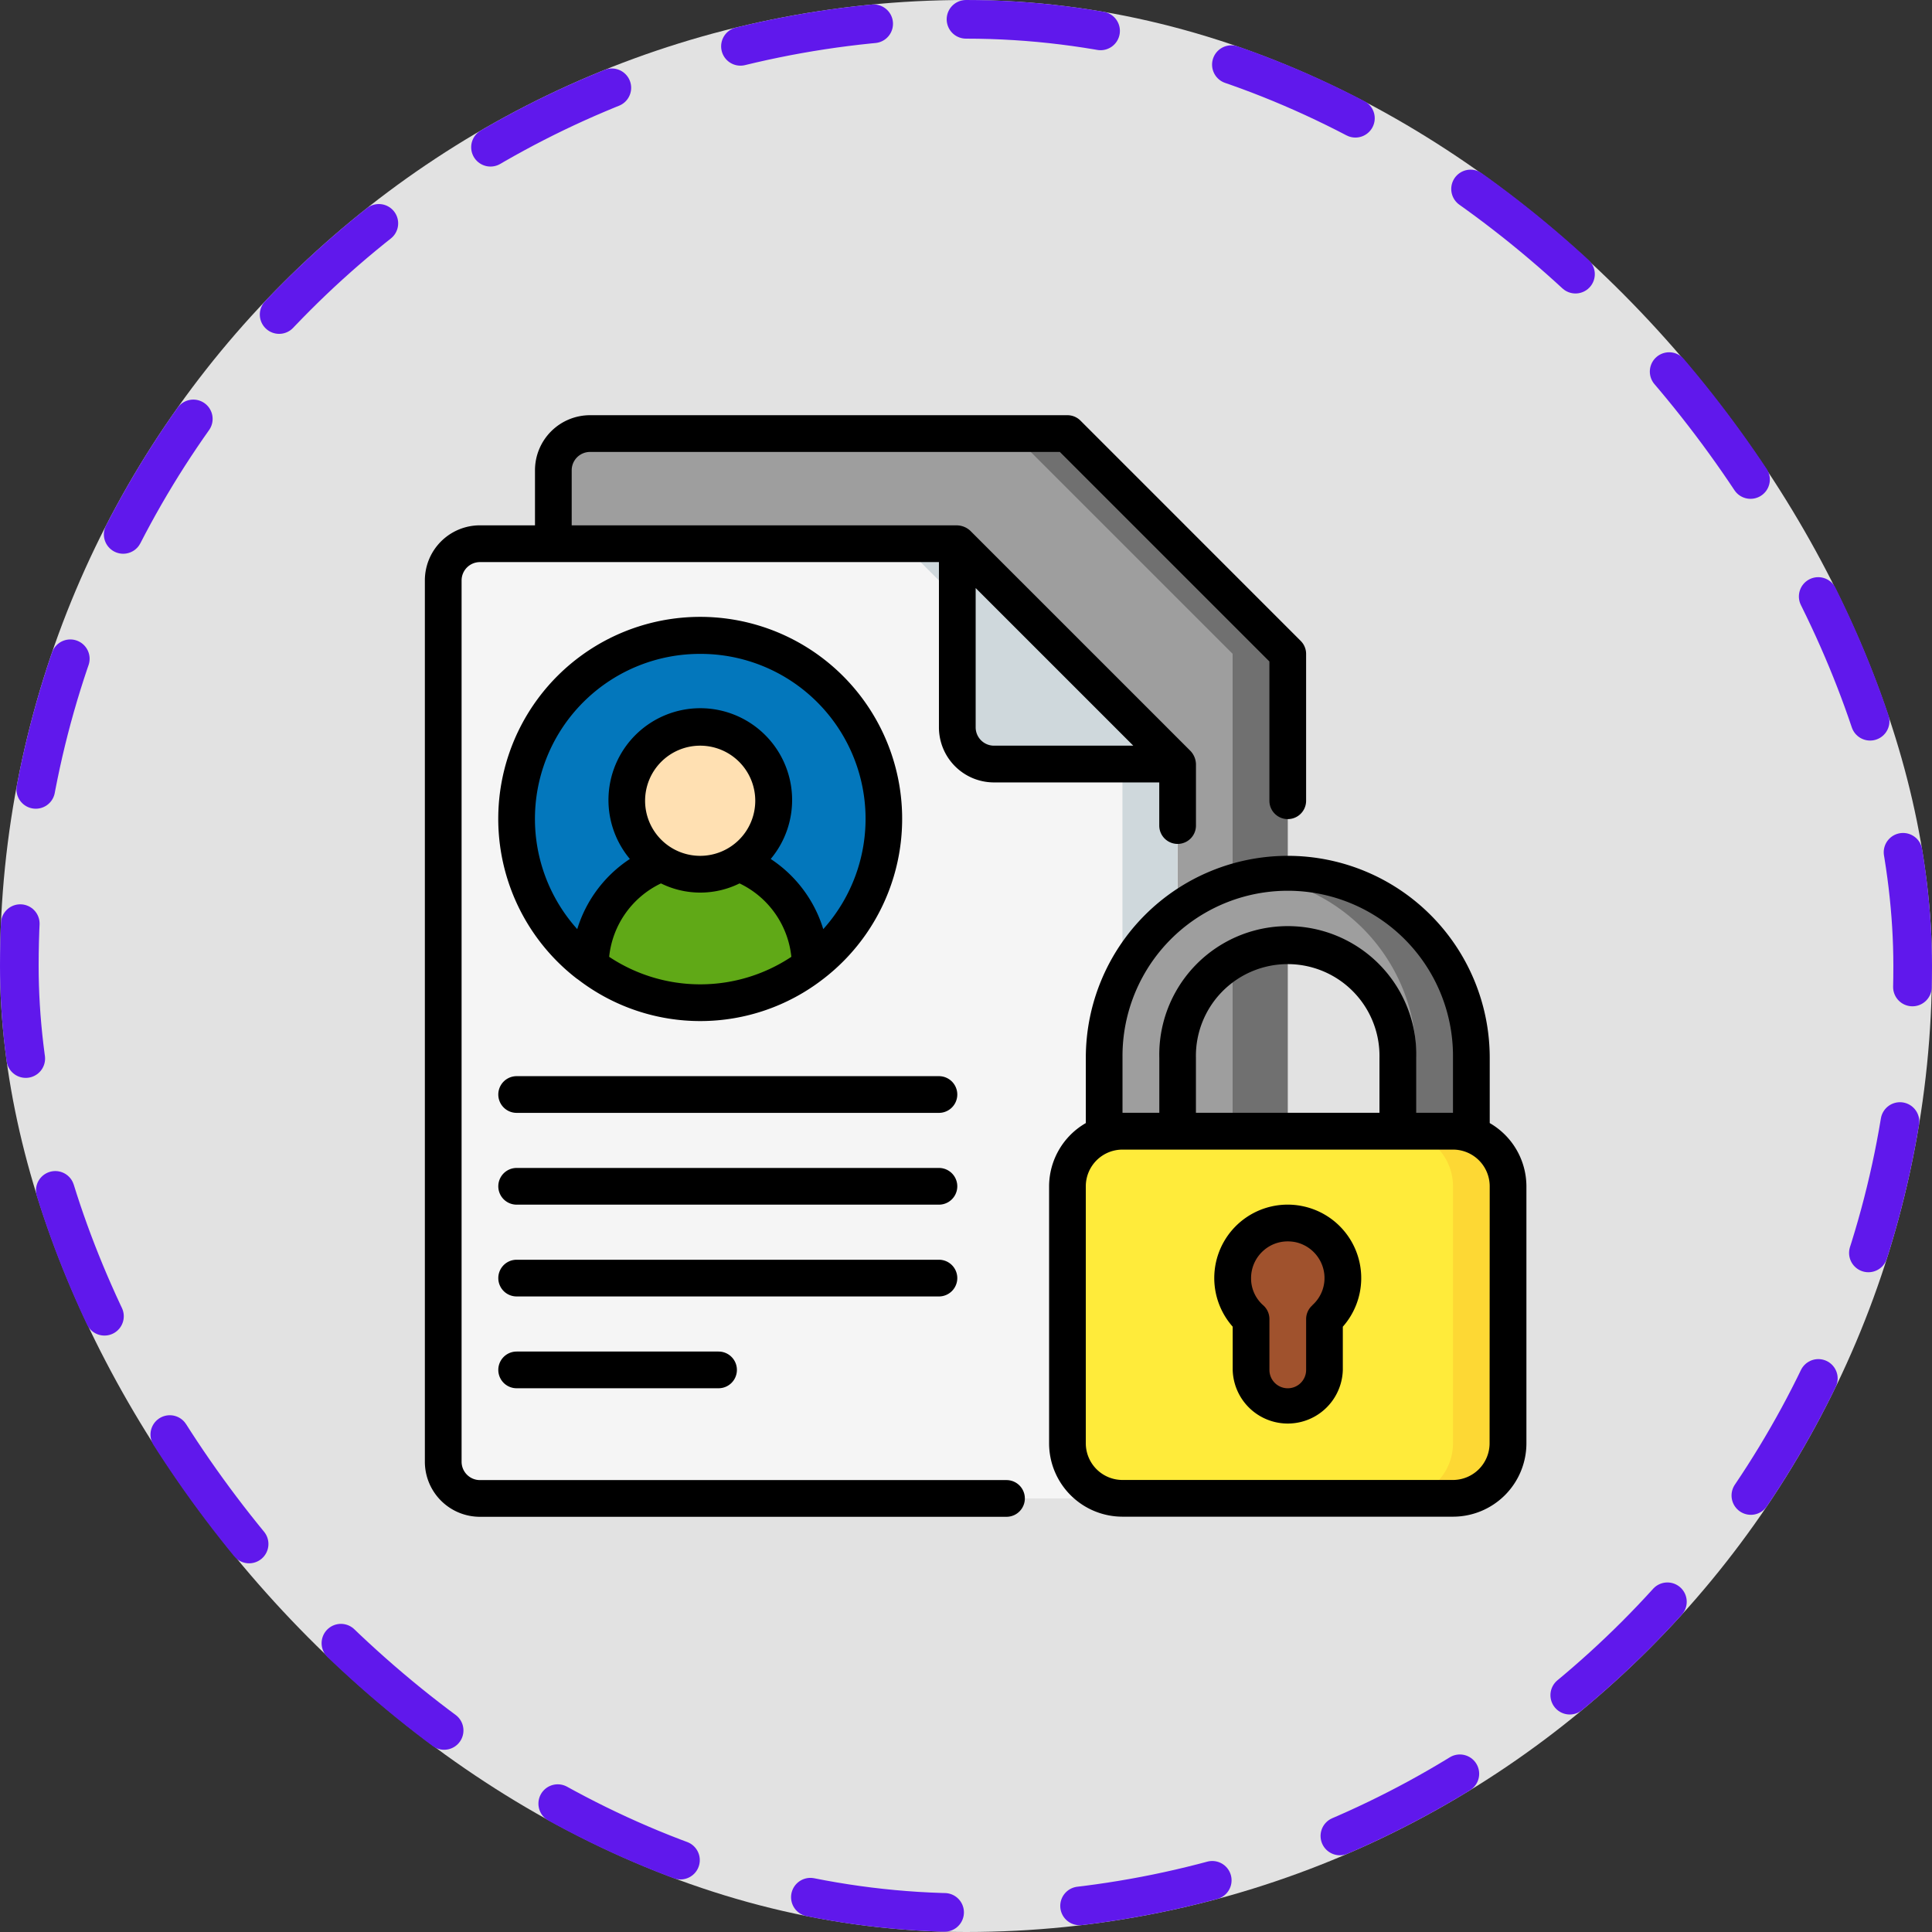 <svg xmlns="http://www.w3.org/2000/svg" width="100" height="100" viewBox="0 0 100 100">
  <rect x="0" y="0" width="100" height="100" fill="#333333" stroke="none"/>
  <g id="Group_1100965" data-name="Group 1100965" transform="translate(0.242)">
    <g id="Group_1098742" data-name="Group 1098742" transform="translate(0)">
      <rect id="Rectangle_400898" data-name="Rectangle 400898" width="100" height="100" rx="50" transform="translate(-0.242)" fill="#fff" opacity="0.859"/>
      <g id="Rectangle_400907" data-name="Rectangle 400907" transform="translate(-0.242)" fill="none" stroke="#6018ec" stroke-linecap="round" stroke-width="2" stroke-dasharray="7">
        <rect width="100" height="100" rx="50" stroke="none"/>
        <rect x="1" y="1" width="98" height="98" rx="49" fill="none"/>
      </g>
    </g>
    <g id="Page-1" transform="translate(21.749 21.491)">
      <g id="_019---Confidential-Documents" data-name="019---Confidential-Documents" transform="translate(0 0)">
        <g id="Icons_copy" transform="translate(0.95 0.95)">
          <path id="Shape" d="M6,36.111V1.9A1.906,1.906,0,0,1,7.9,0H32.608l11.4,11.4V36.111Z" transform="translate(-0.298)" fill="#9e9e9e"/>
          <path id="Shape-2" data-name="Shape" d="M33.851,0H31L42.4,11.4V36.111h2.851V11.4Z" transform="translate(-1.541)" fill="#707070"/>
          <path id="Shape-3" data-name="Shape" d="M38.012,55.415V17.4L26.608,6H1.9A1.906,1.906,0,0,0,0,7.9V53.515a1.906,1.906,0,0,0,1.9,1.9Z" transform="translate(0 -0.298)" fill="#f5f5f5"/>
          <path id="Shape-4" data-name="Shape" d="M27.851,6H25L36.4,17.4V55.415h2.851V17.4Z" transform="translate(-1.243 -0.298)" fill="#cfd8dc"/>
          <path id="Shape-5" data-name="Shape" d="M28,15.5V6L39.4,17.4H29.9A1.9,1.9,0,0,1,28,15.5Z" transform="translate(-1.392 -0.298)" fill="#cfd8dc"/>
          <path id="Shape-6" data-name="Shape" d="M56.807,40.851v13.3a2.851,2.851,0,0,1-2.851,2.851H36.851A2.851,2.851,0,0,1,34,54.155v-13.3a2.82,2.82,0,0,1,1.9-2.68,2.634,2.634,0,0,1,.95-.171H53.956a2.634,2.634,0,0,1,.95.171A2.82,2.82,0,0,1,56.807,40.851Z" transform="translate(-1.69 -1.889)" fill="#ffeb3a"/>
          <path id="Shape-7" data-name="Shape" d="M55.8,38.171a2.634,2.634,0,0,0-.95-.171H52a2.634,2.634,0,0,1,.95.171,2.82,2.82,0,0,1,1.9,2.68v13.3A2.851,2.851,0,0,1,52,57.006h2.851A2.851,2.851,0,0,0,57.7,54.155v-13.3A2.82,2.82,0,0,0,55.8,38.171Z" transform="translate(-2.585 -1.889)" fill="#fdd834"/>
          <path id="Shape-8" data-name="Shape" d="M48.661,45.358a2.823,2.823,0,0,1-.909,2.611V50.6a1.9,1.9,0,1,1-3.8,0V47.969A2.794,2.794,0,0,1,43,45.85a2.851,2.851,0,0,1,5.661-.492Z" transform="translate(-2.137 -2.137)" fill="sienna"/>
          <path id="Shape-9" data-name="Shape" d="M55.006,33.5v3.972a2.634,2.634,0,0,0-.95-.171H51.2V33.5a5.7,5.7,0,1,0-11.4,0v3.8H36.95a2.634,2.634,0,0,0-.95.171V33.5a9.5,9.5,0,1,1,19.006,0Z" transform="translate(-1.789 -1.193)" fill="#9e9e9e"/>
          <path id="Shape-10" data-name="Shape" d="M52.644,26.785A9.35,9.35,0,0,0,44.5,24.124,9.482,9.482,0,0,1,52.577,33.5v3.8h1.9a2.634,2.634,0,0,1,.95.171V33.5A9.473,9.473,0,0,0,52.644,26.785Z" transform="translate(-2.212 -1.193)" fill="#707070"/>
          <path id="Shape-11" data-name="Shape" d="M23.006,20.5A9.462,9.462,0,0,1,19.2,28.1a5.7,5.7,0,0,0-3.687-5.322,3.8,3.8,0,1,0-4.029,0A5.7,5.7,0,0,0,7.8,28.1a9.5,9.5,0,1,1,15.2-7.593Z" transform="translate(-0.199 -0.546)" fill="#0377bc"/>
          <path id="Shape-12" data-name="Shape" d="M19.4,28.712v.01a9.5,9.5,0,0,1-11.4,0v-.01a5.7,5.7,0,0,1,3.687-5.322,3.791,3.791,0,0,0,4.029,0A5.7,5.7,0,0,1,19.4,28.712Z" transform="translate(-0.398 -1.163)" fill="#60a917"/>
          <path id="Shape-13" data-name="Shape" d="M17.6,19.8a3.8,3.8,0,1,1-3.1-3.737A3.8,3.8,0,0,1,17.6,19.8Z" transform="translate(-0.497 -0.795)" fill="#ffe0b2"/>
        </g>
        <g id="Icons">
          <path id="Shape-14" data-name="Shape" d="M2.851,57.018H30.105a.95.95,0,0,0,0-1.9H2.851a.95.95,0,0,1-.95-.95V8.553a.95.95,0,0,1,.95-.95H26.608v8.553a2.851,2.851,0,0,0,2.851,2.851h8.553v2.233a.95.95,0,1,0,1.9,0V18.056a1.039,1.039,0,0,0-.278-.672L28.23,5.98a1.04,1.04,0,0,0-.672-.278H7.6V2.851a.95.95,0,0,1,.95-.95H32.867L43.713,12.747v7.209a.95.95,0,1,0,1.9,0v-7.6a.95.95,0,0,0-.278-.672L33.932.278A.95.95,0,0,0,33.26,0H8.553A2.851,2.851,0,0,0,5.7,2.851V5.7H2.851A2.851,2.851,0,0,0,0,8.553V54.167A2.851,2.851,0,0,0,2.851,57.018ZM36.668,17.105H29.459a.95.95,0,0,1-.95-.95V8.946Z" transform="translate(0 0)"/>
          <path id="Shape-15" data-name="Shape" d="M56.807,37.832V34.453a10.453,10.453,0,1,0-20.906,0v3.379A3.789,3.789,0,0,0,34,41.105v13.3a3.8,3.8,0,0,0,3.8,3.8H54.906a3.8,3.8,0,0,0,3.8-3.8v-13.3A3.789,3.789,0,0,0,56.807,37.832ZM37.8,34.453a8.553,8.553,0,1,1,17.105,0V37.3h-1.9V34.453a6.652,6.652,0,1,0-13.3,0V37.3H37.8ZM41.6,37.3V34.453a4.751,4.751,0,1,1,9.5,0V37.3Zm15.2,17.105a1.9,1.9,0,0,1-1.9,1.9H37.8a1.9,1.9,0,0,1-1.9-1.9v-13.3a1.9,1.9,0,0,1,1.9-1.9H54.906a1.9,1.9,0,0,1,1.9,1.9Z" transform="translate(-1.69 -1.193)"/>
          <path id="Shape-16" data-name="Shape" d="M47.51,43.065a3.8,3.8,0,0,0-3.56,6.25v2.238a2.851,2.851,0,0,0,5.7,0V49.316a3.8,3.8,0,0,0-2.142-6.251Zm.57,5.139a.95.95,0,0,0-.329.717v2.632a.95.95,0,0,1-1.9,0V48.92a.95.95,0,0,0-.326-.717,1.852,1.852,0,0,1-.624-1.4,1.9,1.9,0,0,1,.682-1.461A1.877,1.877,0,0,1,46.8,44.9a2.072,2.072,0,0,1,.372.034,1.907,1.907,0,0,1,1.5,1.527,1.88,1.88,0,0,1-.6,1.742Z" transform="translate(-2.137 -2.137)"/>
          <path id="Shape-17" data-name="Shape" d="M8.072,29.713c.023.023.052.037.078.058a10.379,10.379,0,0,0,12.664-.042l.015-.011a10.453,10.453,0,1,0-12.757,0ZM9.738,28.58a4.751,4.751,0,0,1,2.682-3.8,4.59,4.59,0,0,0,4.067,0,4.751,4.751,0,0,1,2.681,3.8,8.517,8.517,0,0,1-9.43,0Zm4.715-5.227A2.851,2.851,0,1,1,17.3,20.5,2.851,2.851,0,0,1,14.453,23.353Zm0-10.453A8.538,8.538,0,0,1,20.82,27.147,6.684,6.684,0,0,0,18.1,23.515a4.753,4.753,0,1,0-7.29,0,6.684,6.684,0,0,0-2.724,3.632A8.538,8.538,0,0,1,14.453,12.9Z" transform="translate(-0.199 -0.546)"/>
          <path id="Shape-18" data-name="Shape" d="M26.807,36H4.95a.95.95,0,0,0,0,1.9H26.807a.95.95,0,0,0,0-1.9Z" transform="translate(-0.199 -1.789)"/>
          <path id="Shape-19" data-name="Shape" d="M26.807,41H4.95a.95.95,0,0,0,0,1.9H26.807a.95.95,0,0,0,0-1.9Z" transform="translate(-0.199 -2.038)"/>
          <path id="Shape-20" data-name="Shape" d="M27.757,46.95a.95.95,0,0,0-.95-.95H4.95a.95.95,0,1,0,0,1.9H26.807A.95.95,0,0,0,27.757,46.95Z" transform="translate(-0.199 -2.287)"/>
          <path id="Shape-21" data-name="Shape" d="M4.95,51a.95.95,0,1,0,0,1.9H15.4a.95.95,0,1,0,0-1.9Z" transform="translate(-0.199 -2.535)"/>
        </g>
      </g>
    </g>
  </g>
</svg>
